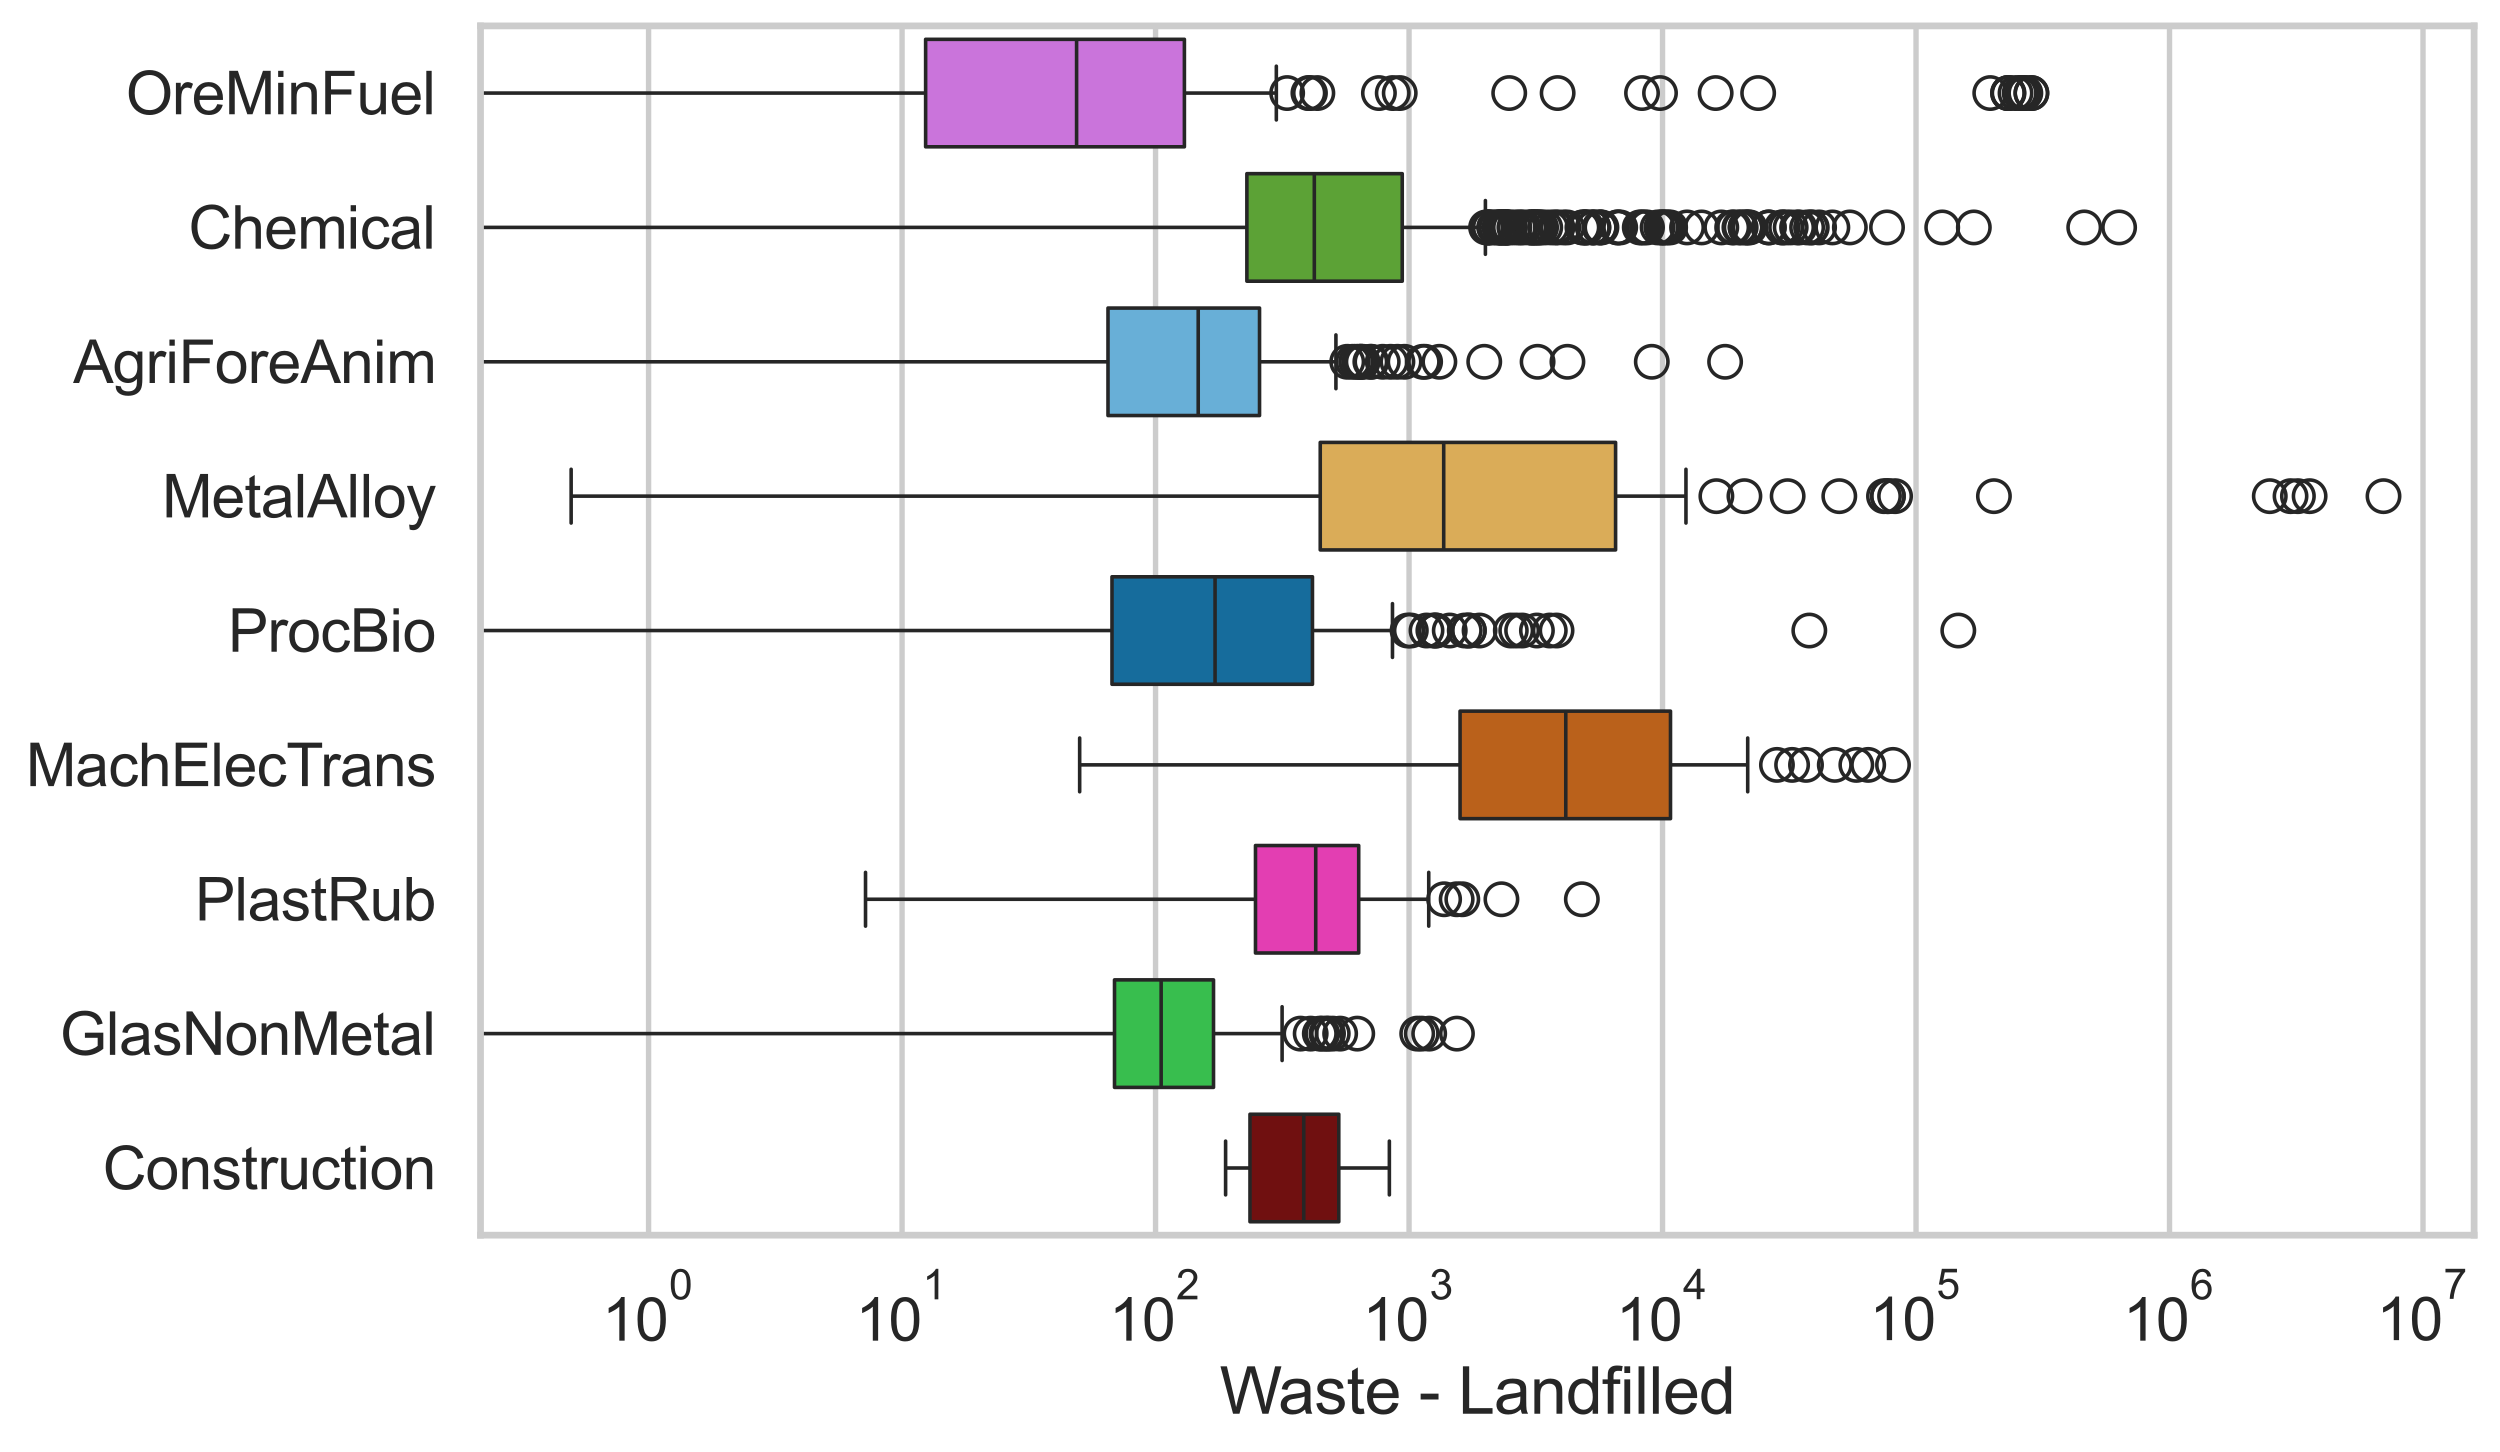<?xml version="1.0" encoding="utf-8" standalone="no"?>
<!DOCTYPE svg PUBLIC "-//W3C//DTD SVG 1.1//EN"
  "http://www.w3.org/Graphics/SVG/1.1/DTD/svg11.dtd">
<svg xmlns:xlink="http://www.w3.org/1999/xlink" width="695.577pt" height="404.121pt" viewBox="0 0 695.577 404.121" xmlns="http://www.w3.org/2000/svg" version="1.1">
 <defs>
  <style type="text/css">*{stroke-linejoin: round; stroke-linecap: butt}</style>
 </defs>
 <g id="figure_1">
  <g id="patch_1">
   <path d="M 0 404.121 
L 695.577 404.121 
L 695.577 0 
L 0 0 
z
" style="fill: #ffffff"/>
  </g>
  <g id="axes_1">
   <g id="patch_2">
    <path d="M 133.697 343.665 
L 688.377 343.665 
L 688.377 7.2 
L 133.697 7.2 
z
" style="fill: #ffffff"/>
   </g>
   <g id="matplotlib.axis_1">
    <g id="xtick_1">
     <g id="line2d_1">
      <path d="M 180.454 343.665 
L 180.454 7.2 
" clip-path="url(#pce1ebcb0e6)" style="fill: none; stroke: #cccccc; stroke-width: 1.5; stroke-linecap: round"/>
     </g>
     <g id="text_1">
      <!-- $\mathdefault{10^{0}}$ -->
      <g style="fill: #262626" transform="translate(167.501 373.18) scale(0.165 -0.165)">
       <defs>
        <path id="ArialMT-31" d="M 2384 0 
L 1822 0 
L 1822 3584 
Q 1619 3391 1289 3197 
Q 959 3003 697 2906 
L 697 3450 
Q 1169 3672 1522 3987 
Q 1875 4303 2022 4600 
L 2384 4600 
L 2384 0 
z
" transform="scale(0.016)"/>
        <path id="ArialMT-30" d="M 266 2259 
Q 266 3072 433 3567 
Q 600 4063 929 4331 
Q 1259 4600 1759 4600 
Q 2128 4600 2406 4451 
Q 2684 4303 2865 4023 
Q 3047 3744 3150 3342 
Q 3253 2941 3253 2259 
Q 3253 1453 3087 958 
Q 2922 463 2592 192 
Q 2263 -78 1759 -78 
Q 1097 -78 719 397 
Q 266 969 266 2259 
z
M 844 2259 
Q 844 1131 1108 757 
Q 1372 384 1759 384 
Q 2147 384 2411 759 
Q 2675 1134 2675 2259 
Q 2675 3391 2411 3762 
Q 2147 4134 1753 4134 
Q 1366 4134 1134 3806 
Q 844 3388 844 2259 
z
" transform="scale(0.016)"/>
       </defs>
       <use xlink:href="#ArialMT-31" transform="translate(0 0.994)"/>
       <use xlink:href="#ArialMT-30" transform="translate(55.615 0.994)"/>
       <use xlink:href="#ArialMT-30" transform="translate(112.973 70.688) scale(0.7)"/>
      </g>
     </g>
    </g>
    <g id="xtick_2">
     <g id="line2d_2">
      <path d="M 250.983 343.665 
L 250.983 7.2 
" clip-path="url(#pce1ebcb0e6)" style="fill: none; stroke: #cccccc; stroke-width: 1.5; stroke-linecap: round"/>
     </g>
     <g id="text_2">
      <!-- $\mathdefault{10^{1}}$ -->
      <g style="fill: #262626" transform="translate(238.03 373.18) scale(0.165 -0.165)">
       <use xlink:href="#ArialMT-31" transform="translate(0 0.994)"/>
       <use xlink:href="#ArialMT-30" transform="translate(55.615 0.994)"/>
       <use xlink:href="#ArialMT-31" transform="translate(112.973 70.688) scale(0.7)"/>
      </g>
     </g>
    </g>
    <g id="xtick_3">
     <g id="line2d_3">
      <path d="M 321.511 343.665 
L 321.511 7.2 
" clip-path="url(#pce1ebcb0e6)" style="fill: none; stroke: #cccccc; stroke-width: 1.5; stroke-linecap: round"/>
     </g>
     <g id="text_3">
      <!-- $\mathdefault{10^{2}}$ -->
      <g style="fill: #262626" transform="translate(308.559 373.18) scale(0.165 -0.165)">
       <defs>
        <path id="ArialMT-32" d="M 3222 541 
L 3222 0 
L 194 0 
Q 188 203 259 391 
Q 375 700 629 1000 
Q 884 1300 1366 1694 
Q 2113 2306 2375 2664 
Q 2638 3022 2638 3341 
Q 2638 3675 2398 3904 
Q 2159 4134 1775 4134 
Q 1369 4134 1125 3890 
Q 881 3647 878 3216 
L 300 3275 
Q 359 3922 746 4261 
Q 1134 4600 1788 4600 
Q 2447 4600 2831 4234 
Q 3216 3869 3216 3328 
Q 3216 3053 3103 2787 
Q 2991 2522 2730 2228 
Q 2469 1934 1863 1422 
Q 1356 997 1212 845 
Q 1069 694 975 541 
L 3222 541 
z
" transform="scale(0.016)"/>
       </defs>
       <use xlink:href="#ArialMT-31" transform="translate(0 0.994)"/>
       <use xlink:href="#ArialMT-30" transform="translate(55.615 0.994)"/>
       <use xlink:href="#ArialMT-32" transform="translate(112.973 70.688) scale(0.7)"/>
      </g>
     </g>
    </g>
    <g id="xtick_4">
     <g id="line2d_4">
      <path d="M 392.04 343.665 
L 392.04 7.2 
" clip-path="url(#pce1ebcb0e6)" style="fill: none; stroke: #cccccc; stroke-width: 1.5; stroke-linecap: round"/>
     </g>
     <g id="text_4">
      <!-- $\mathdefault{10^{3}}$ -->
      <g style="fill: #262626" transform="translate(379.088 373.18) scale(0.165 -0.165)">
       <defs>
        <path id="ArialMT-33" d="M 269 1209 
L 831 1284 
Q 928 806 1161 595 
Q 1394 384 1728 384 
Q 2125 384 2398 659 
Q 2672 934 2672 1341 
Q 2672 1728 2419 1979 
Q 2166 2231 1775 2231 
Q 1616 2231 1378 2169 
L 1441 2663 
Q 1497 2656 1531 2656 
Q 1891 2656 2178 2843 
Q 2466 3031 2466 3422 
Q 2466 3731 2256 3934 
Q 2047 4138 1716 4138 
Q 1388 4138 1169 3931 
Q 950 3725 888 3313 
L 325 3413 
Q 428 3978 793 4289 
Q 1159 4600 1703 4600 
Q 2078 4600 2393 4439 
Q 2709 4278 2876 4000 
Q 3044 3722 3044 3409 
Q 3044 3113 2884 2869 
Q 2725 2625 2413 2481 
Q 2819 2388 3044 2092 
Q 3269 1797 3269 1353 
Q 3269 753 2831 336 
Q 2394 -81 1725 -81 
Q 1122 -81 723 278 
Q 325 638 269 1209 
z
" transform="scale(0.016)"/>
       </defs>
       <use xlink:href="#ArialMT-31" transform="translate(0 0.994)"/>
       <use xlink:href="#ArialMT-30" transform="translate(55.615 0.994)"/>
       <use xlink:href="#ArialMT-33" transform="translate(112.973 70.688) scale(0.7)"/>
      </g>
     </g>
    </g>
    <g id="xtick_5">
     <g id="line2d_5">
      <path d="M 462.569 343.665 
L 462.569 7.2 
" clip-path="url(#pce1ebcb0e6)" style="fill: none; stroke: #cccccc; stroke-width: 1.5; stroke-linecap: round"/>
     </g>
     <g id="text_5">
      <!-- $\mathdefault{10^{4}}$ -->
      <g style="fill: #262626" transform="translate(449.616 373.015) scale(0.165 -0.165)">
       <defs>
        <path id="ArialMT-34" d="M 2069 0 
L 2069 1097 
L 81 1097 
L 81 1613 
L 2172 4581 
L 2631 4581 
L 2631 1613 
L 3250 1613 
L 3250 1097 
L 2631 1097 
L 2631 0 
L 2069 0 
z
M 2069 1613 
L 2069 3678 
L 634 1613 
L 2069 1613 
z
" transform="scale(0.016)"/>
       </defs>
       <use xlink:href="#ArialMT-31" transform="translate(0 0.202)"/>
       <use xlink:href="#ArialMT-30" transform="translate(55.615 0.202)"/>
       <use xlink:href="#ArialMT-34" transform="translate(112.973 69.895) scale(0.7)"/>
      </g>
     </g>
    </g>
    <g id="xtick_6">
     <g id="line2d_6">
      <path d="M 533.098 343.665 
L 533.098 7.2 
" clip-path="url(#pce1ebcb0e6)" style="fill: none; stroke: #cccccc; stroke-width: 1.5; stroke-linecap: round"/>
     </g>
     <g id="text_6">
      <!-- $\mathdefault{10^{5}}$ -->
      <g style="fill: #262626" transform="translate(520.145 373.015) scale(0.165 -0.165)">
       <defs>
        <path id="ArialMT-35" d="M 266 1200 
L 856 1250 
Q 922 819 1161 601 
Q 1400 384 1738 384 
Q 2144 384 2425 690 
Q 2706 997 2706 1503 
Q 2706 1984 2436 2262 
Q 2166 2541 1728 2541 
Q 1456 2541 1237 2417 
Q 1019 2294 894 2097 
L 366 2166 
L 809 4519 
L 3088 4519 
L 3088 3981 
L 1259 3981 
L 1013 2750 
Q 1425 3038 1878 3038 
Q 2478 3038 2890 2622 
Q 3303 2206 3303 1553 
Q 3303 931 2941 478 
Q 2500 -78 1738 -78 
Q 1113 -78 717 272 
Q 322 622 266 1200 
z
" transform="scale(0.016)"/>
       </defs>
       <use xlink:href="#ArialMT-31" transform="translate(0 0.88)"/>
       <use xlink:href="#ArialMT-30" transform="translate(55.615 0.88)"/>
       <use xlink:href="#ArialMT-35" transform="translate(112.973 70.573) scale(0.7)"/>
      </g>
     </g>
    </g>
    <g id="xtick_7">
     <g id="line2d_7">
      <path d="M 603.626 343.665 
L 603.626 7.2 
" clip-path="url(#pce1ebcb0e6)" style="fill: none; stroke: #cccccc; stroke-width: 1.5; stroke-linecap: round"/>
     </g>
     <g id="text_7">
      <!-- $\mathdefault{10^{6}}$ -->
      <g style="fill: #262626" transform="translate(590.674 373.18) scale(0.165 -0.165)">
       <defs>
        <path id="ArialMT-36" d="M 3184 3459 
L 2625 3416 
Q 2550 3747 2413 3897 
Q 2184 4138 1850 4138 
Q 1581 4138 1378 3988 
Q 1113 3794 959 3422 
Q 806 3050 800 2363 
Q 1003 2672 1297 2822 
Q 1591 2972 1913 2972 
Q 2475 2972 2870 2558 
Q 3266 2144 3266 1488 
Q 3266 1056 3080 686 
Q 2894 316 2569 119 
Q 2244 -78 1831 -78 
Q 1128 -78 684 439 
Q 241 956 241 2144 
Q 241 3472 731 4075 
Q 1159 4600 1884 4600 
Q 2425 4600 2770 4297 
Q 3116 3994 3184 3459 
z
M 888 1484 
Q 888 1194 1011 928 
Q 1134 663 1356 523 
Q 1578 384 1822 384 
Q 2178 384 2434 671 
Q 2691 959 2691 1453 
Q 2691 1928 2437 2201 
Q 2184 2475 1800 2475 
Q 1419 2475 1153 2201 
Q 888 1928 888 1484 
z
" transform="scale(0.016)"/>
       </defs>
       <use xlink:href="#ArialMT-31" transform="translate(0 0.994)"/>
       <use xlink:href="#ArialMT-30" transform="translate(55.615 0.994)"/>
       <use xlink:href="#ArialMT-36" transform="translate(112.973 70.688) scale(0.7)"/>
      </g>
     </g>
    </g>
    <g id="xtick_8">
     <g id="line2d_8">
      <path d="M 674.155 343.665 
L 674.155 7.2 
" clip-path="url(#pce1ebcb0e6)" style="fill: none; stroke: #cccccc; stroke-width: 1.5; stroke-linecap: round"/>
     </g>
     <g id="text_8">
      <!-- $\mathdefault{10^{7}}$ -->
      <g style="fill: #262626" transform="translate(661.203 373.015) scale(0.165 -0.165)">
       <defs>
        <path id="ArialMT-37" d="M 303 3981 
L 303 4522 
L 3269 4522 
L 3269 4084 
Q 2831 3619 2401 2847 
Q 1972 2075 1738 1259 
Q 1569 684 1522 0 
L 944 0 
Q 953 541 1156 1306 
Q 1359 2072 1739 2783 
Q 2119 3494 2547 3981 
L 303 3981 
z
" transform="scale(0.016)"/>
       </defs>
       <use xlink:href="#ArialMT-31" transform="translate(0 0.847)"/>
       <use xlink:href="#ArialMT-30" transform="translate(55.615 0.847)"/>
       <use xlink:href="#ArialMT-37" transform="translate(112.973 70.541) scale(0.7)"/>
      </g>
     </g>
    </g>
    <g id="xtick_9"/>
    <g id="xtick_10"/>
    <g id="xtick_11"/>
    <g id="xtick_12"/>
    <g id="xtick_13"/>
    <g id="xtick_14"/>
    <g id="xtick_15"/>
    <g id="xtick_16"/>
    <g id="xtick_17"/>
    <g id="xtick_18"/>
    <g id="xtick_19"/>
    <g id="xtick_20"/>
    <g id="xtick_21"/>
    <g id="xtick_22"/>
    <g id="xtick_23"/>
    <g id="xtick_24"/>
    <g id="xtick_25"/>
    <g id="xtick_26"/>
    <g id="xtick_27"/>
    <g id="xtick_28"/>
    <g id="xtick_29"/>
    <g id="xtick_30"/>
    <g id="xtick_31"/>
    <g id="xtick_32"/>
    <g id="xtick_33"/>
    <g id="xtick_34"/>
    <g id="xtick_35"/>
    <g id="xtick_36"/>
    <g id="xtick_37"/>
    <g id="xtick_38"/>
    <g id="xtick_39"/>
    <g id="xtick_40"/>
    <g id="xtick_41"/>
    <g id="xtick_42"/>
    <g id="xtick_43"/>
    <g id="xtick_44"/>
    <g id="xtick_45"/>
    <g id="xtick_46"/>
    <g id="xtick_47"/>
    <g id="xtick_48"/>
    <g id="xtick_49"/>
    <g id="xtick_50"/>
    <g id="xtick_51"/>
    <g id="xtick_52"/>
    <g id="xtick_53"/>
    <g id="xtick_54"/>
    <g id="xtick_55"/>
    <g id="xtick_56"/>
    <g id="xtick_57"/>
    <g id="xtick_58"/>
    <g id="xtick_59"/>
    <g id="xtick_60"/>
    <g id="xtick_61"/>
    <g id="xtick_62"/>
    <g id="xtick_63"/>
    <g id="xtick_64"/>
    <g id="xtick_65"/>
    <g id="xtick_66"/>
    <g id="xtick_67"/>
    <g id="xtick_68"/>
    <g id="xtick_69"/>
    <g id="xtick_70"/>
    <g id="xtick_71"/>
    <g id="text_9">
     <!-- Waste - Landfilled -->
     <g style="fill: #262626" transform="translate(339.344 393.344) scale(0.18 -0.18)">
      <defs>
       <path id="ArialMT-57" d="M 1294 0 
L 78 4581 
L 700 4581 
L 1397 1578 
Q 1509 1106 1591 641 
Q 1766 1375 1797 1488 
L 2669 4581 
L 3400 4581 
L 4056 2263 
Q 4303 1400 4413 641 
Q 4500 1075 4641 1638 
L 5359 4581 
L 5969 4581 
L 4713 0 
L 4128 0 
L 3163 3491 
Q 3041 3928 3019 4028 
Q 2947 3713 2884 3491 
L 1913 0 
L 1294 0 
z
" transform="scale(0.016)"/>
       <path id="ArialMT-61" d="M 2588 409 
Q 2275 144 1986 34 
Q 1697 -75 1366 -75 
Q 819 -75 525 192 
Q 231 459 231 875 
Q 231 1119 342 1320 
Q 453 1522 633 1644 
Q 813 1766 1038 1828 
Q 1203 1872 1538 1913 
Q 2219 1994 2541 2106 
Q 2544 2222 2544 2253 
Q 2544 2597 2384 2738 
Q 2169 2928 1744 2928 
Q 1347 2928 1158 2789 
Q 969 2650 878 2297 
L 328 2372 
Q 403 2725 575 2942 
Q 747 3159 1072 3276 
Q 1397 3394 1825 3394 
Q 2250 3394 2515 3294 
Q 2781 3194 2906 3042 
Q 3031 2891 3081 2659 
Q 3109 2516 3109 2141 
L 3109 1391 
Q 3109 606 3145 398 
Q 3181 191 3288 0 
L 2700 0 
Q 2613 175 2588 409 
z
M 2541 1666 
Q 2234 1541 1622 1453 
Q 1275 1403 1131 1340 
Q 988 1278 909 1158 
Q 831 1038 831 891 
Q 831 666 1001 516 
Q 1172 366 1500 366 
Q 1825 366 2078 508 
Q 2331 650 2450 897 
Q 2541 1088 2541 1459 
L 2541 1666 
z
" transform="scale(0.016)"/>
       <path id="ArialMT-73" d="M 197 991 
L 753 1078 
Q 800 744 1014 566 
Q 1228 388 1613 388 
Q 2000 388 2187 545 
Q 2375 703 2375 916 
Q 2375 1106 2209 1216 
Q 2094 1291 1634 1406 
Q 1016 1563 777 1677 
Q 538 1791 414 1992 
Q 291 2194 291 2438 
Q 291 2659 392 2848 
Q 494 3038 669 3163 
Q 800 3259 1026 3326 
Q 1253 3394 1513 3394 
Q 1903 3394 2198 3281 
Q 2494 3169 2634 2976 
Q 2775 2784 2828 2463 
L 2278 2388 
Q 2241 2644 2061 2787 
Q 1881 2931 1553 2931 
Q 1166 2931 1000 2803 
Q 834 2675 834 2503 
Q 834 2394 903 2306 
Q 972 2216 1119 2156 
Q 1203 2125 1616 2013 
Q 2213 1853 2448 1751 
Q 2684 1650 2818 1456 
Q 2953 1263 2953 975 
Q 2953 694 2789 445 
Q 2625 197 2315 61 
Q 2006 -75 1616 -75 
Q 969 -75 630 194 
Q 291 463 197 991 
z
" transform="scale(0.016)"/>
       <path id="ArialMT-74" d="M 1650 503 
L 1731 6 
Q 1494 -44 1306 -44 
Q 1000 -44 831 53 
Q 663 150 594 308 
Q 525 466 525 972 
L 525 2881 
L 113 2881 
L 113 3319 
L 525 3319 
L 525 4141 
L 1084 4478 
L 1084 3319 
L 1650 3319 
L 1650 2881 
L 1084 2881 
L 1084 941 
Q 1084 700 1114 631 
Q 1144 563 1211 522 
Q 1278 481 1403 481 
Q 1497 481 1650 503 
z
" transform="scale(0.016)"/>
       <path id="ArialMT-65" d="M 2694 1069 
L 3275 997 
Q 3138 488 2766 206 
Q 2394 -75 1816 -75 
Q 1088 -75 661 373 
Q 234 822 234 1631 
Q 234 2469 665 2931 
Q 1097 3394 1784 3394 
Q 2450 3394 2872 2941 
Q 3294 2488 3294 1666 
Q 3294 1616 3291 1516 
L 816 1516 
Q 847 969 1125 678 
Q 1403 388 1819 388 
Q 2128 388 2347 550 
Q 2566 713 2694 1069 
z
M 847 1978 
L 2700 1978 
Q 2663 2397 2488 2606 
Q 2219 2931 1791 2931 
Q 1403 2931 1139 2672 
Q 875 2413 847 1978 
z
" transform="scale(0.016)"/>
       <path id="ArialMT-20" transform="scale(0.016)"/>
       <path id="ArialMT-2d" d="M 203 1375 
L 203 1941 
L 1931 1941 
L 1931 1375 
L 203 1375 
z
" transform="scale(0.016)"/>
       <path id="ArialMT-4c" d="M 469 0 
L 469 4581 
L 1075 4581 
L 1075 541 
L 3331 541 
L 3331 0 
L 469 0 
z
" transform="scale(0.016)"/>
       <path id="ArialMT-6e" d="M 422 0 
L 422 3319 
L 928 3319 
L 928 2847 
Q 1294 3394 1984 3394 
Q 2284 3394 2536 3286 
Q 2788 3178 2913 3003 
Q 3038 2828 3088 2588 
Q 3119 2431 3119 2041 
L 3119 0 
L 2556 0 
L 2556 2019 
Q 2556 2363 2490 2533 
Q 2425 2703 2258 2804 
Q 2091 2906 1866 2906 
Q 1506 2906 1245 2678 
Q 984 2450 984 1813 
L 984 0 
L 422 0 
z
" transform="scale(0.016)"/>
       <path id="ArialMT-64" d="M 2575 0 
L 2575 419 
Q 2259 -75 1647 -75 
Q 1250 -75 917 144 
Q 584 363 401 755 
Q 219 1147 219 1656 
Q 219 2153 384 2558 
Q 550 2963 881 3178 
Q 1213 3394 1622 3394 
Q 1922 3394 2156 3267 
Q 2391 3141 2538 2938 
L 2538 4581 
L 3097 4581 
L 3097 0 
L 2575 0 
z
M 797 1656 
Q 797 1019 1065 703 
Q 1334 388 1700 388 
Q 2069 388 2326 689 
Q 2584 991 2584 1609 
Q 2584 2291 2321 2609 
Q 2059 2928 1675 2928 
Q 1300 2928 1048 2622 
Q 797 2316 797 1656 
z
" transform="scale(0.016)"/>
       <path id="ArialMT-66" d="M 556 0 
L 556 2881 
L 59 2881 
L 59 3319 
L 556 3319 
L 556 3672 
Q 556 4006 616 4169 
Q 697 4388 901 4523 
Q 1106 4659 1475 4659 
Q 1713 4659 2000 4603 
L 1916 4113 
Q 1741 4144 1584 4144 
Q 1328 4144 1222 4034 
Q 1116 3925 1116 3625 
L 1116 3319 
L 1763 3319 
L 1763 2881 
L 1116 2881 
L 1116 0 
L 556 0 
z
" transform="scale(0.016)"/>
       <path id="ArialMT-69" d="M 425 3934 
L 425 4581 
L 988 4581 
L 988 3934 
L 425 3934 
z
M 425 0 
L 425 3319 
L 988 3319 
L 988 0 
L 425 0 
z
" transform="scale(0.016)"/>
       <path id="ArialMT-6c" d="M 409 0 
L 409 4581 
L 972 4581 
L 972 0 
L 409 0 
z
" transform="scale(0.016)"/>
      </defs>
      <use xlink:href="#ArialMT-57"/>
      <use xlink:href="#ArialMT-61" transform="translate(90.635 0)"/>
      <use xlink:href="#ArialMT-73" transform="translate(146.25 0)"/>
      <use xlink:href="#ArialMT-74" transform="translate(196.25 0)"/>
      <use xlink:href="#ArialMT-65" transform="translate(224.033 0)"/>
      <use xlink:href="#ArialMT-20" transform="translate(279.648 0)"/>
      <use xlink:href="#ArialMT-2d" transform="translate(307.432 0)"/>
      <use xlink:href="#ArialMT-20" transform="translate(340.732 0)"/>
      <use xlink:href="#ArialMT-4c" transform="translate(368.516 0)"/>
      <use xlink:href="#ArialMT-61" transform="translate(424.131 0)"/>
      <use xlink:href="#ArialMT-6e" transform="translate(479.746 0)"/>
      <use xlink:href="#ArialMT-64" transform="translate(535.361 0)"/>
      <use xlink:href="#ArialMT-66" transform="translate(590.977 0)"/>
      <use xlink:href="#ArialMT-69" transform="translate(618.76 0)"/>
      <use xlink:href="#ArialMT-6c" transform="translate(640.977 0)"/>
      <use xlink:href="#ArialMT-6c" transform="translate(663.193 0)"/>
      <use xlink:href="#ArialMT-65" transform="translate(685.41 0)"/>
      <use xlink:href="#ArialMT-64" transform="translate(741.025 0)"/>
     </g>
    </g>
   </g>
   <g id="matplotlib.axis_2">
    <g id="ytick_1">
     <g id="text_10">
      <!-- OreMinFuel -->
      <g style="fill: #262626" transform="translate(35.013 31.798) scale(0.165 -0.165)">
       <defs>
        <path id="ArialMT-4f" d="M 309 2231 
Q 309 3372 921 4017 
Q 1534 4663 2503 4663 
Q 3138 4663 3647 4359 
Q 4156 4056 4423 3514 
Q 4691 2972 4691 2284 
Q 4691 1588 4409 1038 
Q 4128 488 3612 205 
Q 3097 -78 2500 -78 
Q 1853 -78 1343 234 
Q 834 547 571 1087 
Q 309 1628 309 2231 
z
M 934 2222 
Q 934 1394 1379 917 
Q 1825 441 2497 441 
Q 3181 441 3623 922 
Q 4066 1403 4066 2288 
Q 4066 2847 3877 3264 
Q 3688 3681 3323 3911 
Q 2959 4141 2506 4141 
Q 1863 4141 1398 3698 
Q 934 3256 934 2222 
z
" transform="scale(0.016)"/>
        <path id="ArialMT-72" d="M 416 0 
L 416 3319 
L 922 3319 
L 922 2816 
Q 1116 3169 1280 3281 
Q 1444 3394 1641 3394 
Q 1925 3394 2219 3213 
L 2025 2691 
Q 1819 2813 1613 2813 
Q 1428 2813 1281 2702 
Q 1134 2591 1072 2394 
Q 978 2094 978 1738 
L 978 0 
L 416 0 
z
" transform="scale(0.016)"/>
        <path id="ArialMT-4d" d="M 475 0 
L 475 4581 
L 1388 4581 
L 2472 1338 
Q 2622 884 2691 659 
Q 2769 909 2934 1394 
L 4031 4581 
L 4847 4581 
L 4847 0 
L 4263 0 
L 4263 3834 
L 2931 0 
L 2384 0 
L 1059 3900 
L 1059 0 
L 475 0 
z
" transform="scale(0.016)"/>
        <path id="ArialMT-46" d="M 525 0 
L 525 4581 
L 3616 4581 
L 3616 4041 
L 1131 4041 
L 1131 2622 
L 3281 2622 
L 3281 2081 
L 1131 2081 
L 1131 0 
L 525 0 
z
" transform="scale(0.016)"/>
        <path id="ArialMT-75" d="M 2597 0 
L 2597 488 
Q 2209 -75 1544 -75 
Q 1250 -75 995 37 
Q 741 150 617 320 
Q 494 491 444 738 
Q 409 903 409 1263 
L 409 3319 
L 972 3319 
L 972 1478 
Q 972 1038 1006 884 
Q 1059 663 1231 536 
Q 1403 409 1656 409 
Q 1909 409 2131 539 
Q 2353 669 2445 892 
Q 2538 1116 2538 1541 
L 2538 3319 
L 3100 3319 
L 3100 0 
L 2597 0 
z
" transform="scale(0.016)"/>
       </defs>
       <use xlink:href="#ArialMT-4f"/>
       <use xlink:href="#ArialMT-72" transform="translate(77.783 0)"/>
       <use xlink:href="#ArialMT-65" transform="translate(111.084 0)"/>
       <use xlink:href="#ArialMT-4d" transform="translate(166.699 0)"/>
       <use xlink:href="#ArialMT-69" transform="translate(250 0)"/>
       <use xlink:href="#ArialMT-6e" transform="translate(272.217 0)"/>
       <use xlink:href="#ArialMT-46" transform="translate(327.832 0)"/>
       <use xlink:href="#ArialMT-75" transform="translate(388.916 0)"/>
       <use xlink:href="#ArialMT-65" transform="translate(444.531 0)"/>
       <use xlink:href="#ArialMT-6c" transform="translate(500.146 0)"/>
      </g>
     </g>
    </g>
    <g id="ytick_2">
     <g id="text_11">
      <!-- Chemical -->
      <g style="fill: #262626" transform="translate(52.428 69.183) scale(0.165 -0.165)">
       <defs>
        <path id="ArialMT-43" d="M 3763 1606 
L 4369 1453 
Q 4178 706 3683 314 
Q 3188 -78 2472 -78 
Q 1731 -78 1267 223 
Q 803 525 561 1097 
Q 319 1669 319 2325 
Q 319 3041 592 3573 
Q 866 4106 1370 4382 
Q 1875 4659 2481 4659 
Q 3169 4659 3637 4309 
Q 4106 3959 4291 3325 
L 3694 3184 
Q 3534 3684 3231 3912 
Q 2928 4141 2469 4141 
Q 1941 4141 1586 3887 
Q 1231 3634 1087 3207 
Q 944 2781 944 2328 
Q 944 1744 1114 1308 
Q 1284 872 1643 656 
Q 2003 441 2422 441 
Q 2931 441 3284 734 
Q 3638 1028 3763 1606 
z
" transform="scale(0.016)"/>
        <path id="ArialMT-68" d="M 422 0 
L 422 4581 
L 984 4581 
L 984 2938 
Q 1378 3394 1978 3394 
Q 2347 3394 2619 3248 
Q 2891 3103 3008 2847 
Q 3125 2591 3125 2103 
L 3125 0 
L 2563 0 
L 2563 2103 
Q 2563 2525 2380 2717 
Q 2197 2909 1863 2909 
Q 1613 2909 1392 2779 
Q 1172 2650 1078 2428 
Q 984 2206 984 1816 
L 984 0 
L 422 0 
z
" transform="scale(0.016)"/>
        <path id="ArialMT-6d" d="M 422 0 
L 422 3319 
L 925 3319 
L 925 2853 
Q 1081 3097 1340 3245 
Q 1600 3394 1931 3394 
Q 2300 3394 2536 3241 
Q 2772 3088 2869 2813 
Q 3263 3394 3894 3394 
Q 4388 3394 4653 3120 
Q 4919 2847 4919 2278 
L 4919 0 
L 4359 0 
L 4359 2091 
Q 4359 2428 4304 2576 
Q 4250 2725 4106 2815 
Q 3963 2906 3769 2906 
Q 3419 2906 3187 2673 
Q 2956 2441 2956 1928 
L 2956 0 
L 2394 0 
L 2394 2156 
Q 2394 2531 2256 2718 
Q 2119 2906 1806 2906 
Q 1569 2906 1367 2781 
Q 1166 2656 1075 2415 
Q 984 2175 984 1722 
L 984 0 
L 422 0 
z
" transform="scale(0.016)"/>
        <path id="ArialMT-63" d="M 2588 1216 
L 3141 1144 
Q 3050 572 2676 248 
Q 2303 -75 1759 -75 
Q 1078 -75 664 370 
Q 250 816 250 1647 
Q 250 2184 428 2587 
Q 606 2991 970 3192 
Q 1334 3394 1763 3394 
Q 2303 3394 2647 3120 
Q 2991 2847 3088 2344 
L 2541 2259 
Q 2463 2594 2264 2762 
Q 2066 2931 1784 2931 
Q 1359 2931 1093 2626 
Q 828 2322 828 1663 
Q 828 994 1084 691 
Q 1341 388 1753 388 
Q 2084 388 2306 591 
Q 2528 794 2588 1216 
z
" transform="scale(0.016)"/>
       </defs>
       <use xlink:href="#ArialMT-43"/>
       <use xlink:href="#ArialMT-68" transform="translate(72.217 0)"/>
       <use xlink:href="#ArialMT-65" transform="translate(127.832 0)"/>
       <use xlink:href="#ArialMT-6d" transform="translate(183.447 0)"/>
       <use xlink:href="#ArialMT-69" transform="translate(266.748 0)"/>
       <use xlink:href="#ArialMT-63" transform="translate(288.965 0)"/>
       <use xlink:href="#ArialMT-61" transform="translate(338.965 0)"/>
       <use xlink:href="#ArialMT-6c" transform="translate(394.58 0)"/>
      </g>
     </g>
    </g>
    <g id="ytick_3">
     <g id="text_12">
      <!-- AgriForeAnim -->
      <g style="fill: #262626" transform="translate(20.341 106.568) scale(0.165 -0.165)">
       <defs>
        <path id="ArialMT-41" d="M -9 0 
L 1750 4581 
L 2403 4581 
L 4278 0 
L 3588 0 
L 3053 1388 
L 1138 1388 
L 634 0 
L -9 0 
z
M 1313 1881 
L 2866 1881 
L 2388 3150 
Q 2169 3728 2063 4100 
Q 1975 3659 1816 3225 
L 1313 1881 
z
" transform="scale(0.016)"/>
        <path id="ArialMT-67" d="M 319 -275 
L 866 -356 
Q 900 -609 1056 -725 
Q 1266 -881 1628 -881 
Q 2019 -881 2231 -725 
Q 2444 -569 2519 -288 
Q 2563 -116 2559 434 
Q 2191 0 1641 0 
Q 956 0 581 494 
Q 206 988 206 1678 
Q 206 2153 378 2554 
Q 550 2956 876 3175 
Q 1203 3394 1644 3394 
Q 2231 3394 2613 2919 
L 2613 3319 
L 3131 3319 
L 3131 450 
Q 3131 -325 2973 -648 
Q 2816 -972 2473 -1159 
Q 2131 -1347 1631 -1347 
Q 1038 -1347 672 -1080 
Q 306 -813 319 -275 
z
M 784 1719 
Q 784 1066 1043 766 
Q 1303 466 1694 466 
Q 2081 466 2343 764 
Q 2606 1063 2606 1700 
Q 2606 2309 2336 2618 
Q 2066 2928 1684 2928 
Q 1309 2928 1046 2623 
Q 784 2319 784 1719 
z
" transform="scale(0.016)"/>
        <path id="ArialMT-6f" d="M 213 1659 
Q 213 2581 725 3025 
Q 1153 3394 1769 3394 
Q 2453 3394 2887 2945 
Q 3322 2497 3322 1706 
Q 3322 1066 3130 698 
Q 2938 331 2570 128 
Q 2203 -75 1769 -75 
Q 1072 -75 642 372 
Q 213 819 213 1659 
z
M 791 1659 
Q 791 1022 1069 705 
Q 1347 388 1769 388 
Q 2188 388 2466 706 
Q 2744 1025 2744 1678 
Q 2744 2294 2464 2611 
Q 2184 2928 1769 2928 
Q 1347 2928 1069 2612 
Q 791 2297 791 1659 
z
" transform="scale(0.016)"/>
       </defs>
       <use xlink:href="#ArialMT-41"/>
       <use xlink:href="#ArialMT-67" transform="translate(66.699 0)"/>
       <use xlink:href="#ArialMT-72" transform="translate(122.314 0)"/>
       <use xlink:href="#ArialMT-69" transform="translate(155.615 0)"/>
       <use xlink:href="#ArialMT-46" transform="translate(177.832 0)"/>
       <use xlink:href="#ArialMT-6f" transform="translate(238.916 0)"/>
       <use xlink:href="#ArialMT-72" transform="translate(294.531 0)"/>
       <use xlink:href="#ArialMT-65" transform="translate(327.832 0)"/>
       <use xlink:href="#ArialMT-41" transform="translate(383.447 0)"/>
       <use xlink:href="#ArialMT-6e" transform="translate(450.146 0)"/>
       <use xlink:href="#ArialMT-69" transform="translate(505.762 0)"/>
       <use xlink:href="#ArialMT-6d" transform="translate(527.979 0)"/>
      </g>
     </g>
    </g>
    <g id="ytick_4">
     <g id="text_13">
      <!-- MetalAlloy -->
      <g style="fill: #262626" transform="translate(45.088 143.953) scale(0.165 -0.165)">
       <defs>
        <path id="ArialMT-79" d="M 397 -1278 
L 334 -750 
Q 519 -800 656 -800 
Q 844 -800 956 -737 
Q 1069 -675 1141 -563 
Q 1194 -478 1313 -144 
Q 1328 -97 1363 -6 
L 103 3319 
L 709 3319 
L 1400 1397 
Q 1534 1031 1641 628 
Q 1738 1016 1872 1384 
L 2581 3319 
L 3144 3319 
L 1881 -56 
Q 1678 -603 1566 -809 
Q 1416 -1088 1222 -1217 
Q 1028 -1347 759 -1347 
Q 597 -1347 397 -1278 
z
" transform="scale(0.016)"/>
       </defs>
       <use xlink:href="#ArialMT-4d"/>
       <use xlink:href="#ArialMT-65" transform="translate(83.301 0)"/>
       <use xlink:href="#ArialMT-74" transform="translate(138.916 0)"/>
       <use xlink:href="#ArialMT-61" transform="translate(166.699 0)"/>
       <use xlink:href="#ArialMT-6c" transform="translate(222.314 0)"/>
       <use xlink:href="#ArialMT-41" transform="translate(244.531 0)"/>
       <use xlink:href="#ArialMT-6c" transform="translate(311.23 0)"/>
       <use xlink:href="#ArialMT-6c" transform="translate(333.447 0)"/>
       <use xlink:href="#ArialMT-6f" transform="translate(355.664 0)"/>
       <use xlink:href="#ArialMT-79" transform="translate(411.279 0)"/>
      </g>
     </g>
    </g>
    <g id="ytick_5">
     <g id="text_14">
      <!-- ProcBio -->
      <g style="fill: #262626" transform="translate(63.424 181.337) scale(0.165 -0.165)">
       <defs>
        <path id="ArialMT-50" d="M 494 0 
L 494 4581 
L 2222 4581 
Q 2678 4581 2919 4538 
Q 3256 4481 3484 4323 
Q 3713 4166 3852 3881 
Q 3991 3597 3991 3256 
Q 3991 2672 3619 2267 
Q 3247 1863 2275 1863 
L 1100 1863 
L 1100 0 
L 494 0 
z
M 1100 2403 
L 2284 2403 
Q 2872 2403 3119 2622 
Q 3366 2841 3366 3238 
Q 3366 3525 3220 3729 
Q 3075 3934 2838 4000 
Q 2684 4041 2272 4041 
L 1100 4041 
L 1100 2403 
z
" transform="scale(0.016)"/>
        <path id="ArialMT-42" d="M 469 0 
L 469 4581 
L 2188 4581 
Q 2713 4581 3030 4442 
Q 3347 4303 3526 4014 
Q 3706 3725 3706 3409 
Q 3706 3116 3547 2856 
Q 3388 2597 3066 2438 
Q 3481 2316 3704 2022 
Q 3928 1728 3928 1328 
Q 3928 1006 3792 729 
Q 3656 453 3456 303 
Q 3256 153 2954 76 
Q 2653 0 2216 0 
L 469 0 
z
M 1075 2656 
L 2066 2656 
Q 2469 2656 2644 2709 
Q 2875 2778 2992 2937 
Q 3109 3097 3109 3338 
Q 3109 3566 3000 3739 
Q 2891 3913 2687 3977 
Q 2484 4041 1991 4041 
L 1075 4041 
L 1075 2656 
z
M 1075 541 
L 2216 541 
Q 2509 541 2628 563 
Q 2838 600 2978 687 
Q 3119 775 3209 942 
Q 3300 1109 3300 1328 
Q 3300 1584 3169 1773 
Q 3038 1963 2805 2039 
Q 2572 2116 2134 2116 
L 1075 2116 
L 1075 541 
z
" transform="scale(0.016)"/>
       </defs>
       <use xlink:href="#ArialMT-50"/>
       <use xlink:href="#ArialMT-72" transform="translate(66.699 0)"/>
       <use xlink:href="#ArialMT-6f" transform="translate(100 0)"/>
       <use xlink:href="#ArialMT-63" transform="translate(155.615 0)"/>
       <use xlink:href="#ArialMT-42" transform="translate(205.615 0)"/>
       <use xlink:href="#ArialMT-69" transform="translate(272.314 0)"/>
       <use xlink:href="#ArialMT-6f" transform="translate(294.531 0)"/>
      </g>
     </g>
    </g>
    <g id="ytick_6">
     <g id="text_15">
      <!-- MachElecTrans -->
      <g style="fill: #262626" transform="translate(7.2 218.722) scale(0.165 -0.165)">
       <defs>
        <path id="ArialMT-45" d="M 506 0 
L 506 4581 
L 3819 4581 
L 3819 4041 
L 1113 4041 
L 1113 2638 
L 3647 2638 
L 3647 2100 
L 1113 2100 
L 1113 541 
L 3925 541 
L 3925 0 
L 506 0 
z
" transform="scale(0.016)"/>
        <path id="ArialMT-54" d="M 1659 0 
L 1659 4041 
L 150 4041 
L 150 4581 
L 3781 4581 
L 3781 4041 
L 2266 4041 
L 2266 0 
L 1659 0 
z
" transform="scale(0.016)"/>
       </defs>
       <use xlink:href="#ArialMT-4d"/>
       <use xlink:href="#ArialMT-61" transform="translate(83.301 0)"/>
       <use xlink:href="#ArialMT-63" transform="translate(138.916 0)"/>
       <use xlink:href="#ArialMT-68" transform="translate(188.916 0)"/>
       <use xlink:href="#ArialMT-45" transform="translate(244.531 0)"/>
       <use xlink:href="#ArialMT-6c" transform="translate(311.23 0)"/>
       <use xlink:href="#ArialMT-65" transform="translate(333.447 0)"/>
       <use xlink:href="#ArialMT-63" transform="translate(389.062 0)"/>
       <use xlink:href="#ArialMT-54" transform="translate(439.062 0)"/>
       <use xlink:href="#ArialMT-72" transform="translate(496.396 0)"/>
       <use xlink:href="#ArialMT-61" transform="translate(529.697 0)"/>
       <use xlink:href="#ArialMT-6e" transform="translate(585.312 0)"/>
       <use xlink:href="#ArialMT-73" transform="translate(640.928 0)"/>
      </g>
     </g>
    </g>
    <g id="ytick_7">
     <g id="text_16">
      <!-- PlastRub -->
      <g style="fill: #262626" transform="translate(54.248 256.107) scale(0.165 -0.165)">
       <defs>
        <path id="ArialMT-52" d="M 503 0 
L 503 4581 
L 2534 4581 
Q 3147 4581 3465 4457 
Q 3784 4334 3975 4021 
Q 4166 3709 4166 3331 
Q 4166 2844 3850 2509 
Q 3534 2175 2875 2084 
Q 3116 1969 3241 1856 
Q 3506 1613 3744 1247 
L 4541 0 
L 3778 0 
L 3172 953 
Q 2906 1366 2734 1584 
Q 2563 1803 2427 1890 
Q 2291 1978 2150 2013 
Q 2047 2034 1813 2034 
L 1109 2034 
L 1109 0 
L 503 0 
z
M 1109 2559 
L 2413 2559 
Q 2828 2559 3062 2645 
Q 3297 2731 3419 2920 
Q 3541 3109 3541 3331 
Q 3541 3656 3305 3865 
Q 3069 4075 2559 4075 
L 1109 4075 
L 1109 2559 
z
" transform="scale(0.016)"/>
        <path id="ArialMT-62" d="M 941 0 
L 419 0 
L 419 4581 
L 981 4581 
L 981 2947 
Q 1338 3394 1891 3394 
Q 2197 3394 2470 3270 
Q 2744 3147 2920 2923 
Q 3097 2700 3197 2384 
Q 3297 2069 3297 1709 
Q 3297 856 2875 390 
Q 2453 -75 1863 -75 
Q 1275 -75 941 416 
L 941 0 
z
M 934 1684 
Q 934 1088 1097 822 
Q 1363 388 1816 388 
Q 2184 388 2453 708 
Q 2722 1028 2722 1663 
Q 2722 2313 2464 2622 
Q 2206 2931 1841 2931 
Q 1472 2931 1203 2611 
Q 934 2291 934 1684 
z
" transform="scale(0.016)"/>
       </defs>
       <use xlink:href="#ArialMT-50"/>
       <use xlink:href="#ArialMT-6c" transform="translate(66.699 0)"/>
       <use xlink:href="#ArialMT-61" transform="translate(88.916 0)"/>
       <use xlink:href="#ArialMT-73" transform="translate(144.531 0)"/>
       <use xlink:href="#ArialMT-74" transform="translate(194.531 0)"/>
       <use xlink:href="#ArialMT-52" transform="translate(222.314 0)"/>
       <use xlink:href="#ArialMT-75" transform="translate(294.531 0)"/>
       <use xlink:href="#ArialMT-62" transform="translate(350.146 0)"/>
      </g>
     </g>
    </g>
    <g id="ytick_8">
     <g id="text_17">
      <!-- GlasNonMetal -->
      <g style="fill: #262626" transform="translate(16.659 293.492) scale(0.165 -0.165)">
       <defs>
        <path id="ArialMT-47" d="M 2638 1797 
L 2638 2334 
L 4578 2338 
L 4578 638 
Q 4131 281 3656 101 
Q 3181 -78 2681 -78 
Q 2006 -78 1454 211 
Q 903 500 622 1047 
Q 341 1594 341 2269 
Q 341 2938 620 3517 
Q 900 4097 1425 4378 
Q 1950 4659 2634 4659 
Q 3131 4659 3532 4498 
Q 3934 4338 4162 4050 
Q 4391 3763 4509 3300 
L 3963 3150 
Q 3859 3500 3706 3700 
Q 3553 3900 3268 4020 
Q 2984 4141 2638 4141 
Q 2222 4141 1919 4014 
Q 1616 3888 1430 3681 
Q 1244 3475 1141 3228 
Q 966 2803 966 2306 
Q 966 1694 1177 1281 
Q 1388 869 1791 669 
Q 2194 469 2647 469 
Q 3041 469 3416 620 
Q 3791 772 3984 944 
L 3984 1797 
L 2638 1797 
z
" transform="scale(0.016)"/>
        <path id="ArialMT-4e" d="M 488 0 
L 488 4581 
L 1109 4581 
L 3516 984 
L 3516 4581 
L 4097 4581 
L 4097 0 
L 3475 0 
L 1069 3600 
L 1069 0 
L 488 0 
z
" transform="scale(0.016)"/>
       </defs>
       <use xlink:href="#ArialMT-47"/>
       <use xlink:href="#ArialMT-6c" transform="translate(77.783 0)"/>
       <use xlink:href="#ArialMT-61" transform="translate(100 0)"/>
       <use xlink:href="#ArialMT-73" transform="translate(155.615 0)"/>
       <use xlink:href="#ArialMT-4e" transform="translate(205.615 0)"/>
       <use xlink:href="#ArialMT-6f" transform="translate(277.832 0)"/>
       <use xlink:href="#ArialMT-6e" transform="translate(333.447 0)"/>
       <use xlink:href="#ArialMT-4d" transform="translate(389.062 0)"/>
       <use xlink:href="#ArialMT-65" transform="translate(472.363 0)"/>
       <use xlink:href="#ArialMT-74" transform="translate(527.979 0)"/>
       <use xlink:href="#ArialMT-61" transform="translate(555.762 0)"/>
       <use xlink:href="#ArialMT-6c" transform="translate(611.377 0)"/>
      </g>
     </g>
    </g>
    <g id="ytick_9">
     <g id="text_18">
      <!-- Construction -->
      <g style="fill: #262626" transform="translate(28.575 330.877) scale(0.165 -0.165)">
       <use xlink:href="#ArialMT-43"/>
       <use xlink:href="#ArialMT-6f" transform="translate(72.217 0)"/>
       <use xlink:href="#ArialMT-6e" transform="translate(127.832 0)"/>
       <use xlink:href="#ArialMT-73" transform="translate(183.447 0)"/>
       <use xlink:href="#ArialMT-74" transform="translate(233.447 0)"/>
       <use xlink:href="#ArialMT-72" transform="translate(261.23 0)"/>
       <use xlink:href="#ArialMT-75" transform="translate(294.531 0)"/>
       <use xlink:href="#ArialMT-63" transform="translate(350.146 0)"/>
       <use xlink:href="#ArialMT-74" transform="translate(400.146 0)"/>
       <use xlink:href="#ArialMT-69" transform="translate(427.93 0)"/>
       <use xlink:href="#ArialMT-6f" transform="translate(450.146 0)"/>
       <use xlink:href="#ArialMT-6e" transform="translate(505.762 0)"/>
      </g>
     </g>
    </g>
   </g>
   <g id="patch_3">
    <path d="M 257.537 10.938 
L 257.537 40.846 
L 329.535 40.846 
L 329.535 10.938 
L 257.537 10.938 
z
" clip-path="url(#pce1ebcb0e6)" style="fill: #ca74db; stroke: #262626; stroke-linejoin: miter"/>
   </g>
   <g id="line2d_9">
    <path d="M 257.537 25.892 
L -1 25.892 
" clip-path="url(#pce1ebcb0e6)" style="fill: none; stroke: #262626"/>
   </g>
   <g id="line2d_10">
    <path d="M 329.535 25.892 
L 355.115 25.892 
" clip-path="url(#pce1ebcb0e6)" style="fill: none; stroke: #262626"/>
   </g>
   <g id="line2d_11">
    <path clip-path="url(#pce1ebcb0e6)" style="fill: none; stroke: #262626; stroke-linecap: round"/>
   </g>
   <g id="line2d_12">
    <path d="M 355.115 18.415 
L 355.115 33.369 
" clip-path="url(#pce1ebcb0e6)" style="fill: none; stroke: #262626; stroke-linecap: round"/>
   </g>
   <g id="line2d_13">
    <defs>
     <path id="m98d67d6983" d="M 0 4.5 
C 1.193 4.5 2.338 4.026 3.182 3.182 
C 4.026 2.338 4.5 1.193 4.5 0 
C 4.5 -1.193 4.026 -2.338 3.182 -3.182 
C 2.338 -4.026 1.193 -4.5 0 -4.5 
C -1.193 -4.5 -2.338 -4.026 -3.182 -3.182 
C -4.026 -2.338 -4.5 -1.193 -4.5 0 
C -4.5 1.193 -4.026 2.338 -3.182 3.182 
C -2.338 4.026 -1.193 4.5 0 4.5 
z
" style="stroke: #262626"/>
    </defs>
    <g clip-path="url(#pce1ebcb0e6)">
     <use xlink:href="#m98d67d6983" x="364.469" y="25.892" style="fill-opacity: 0; stroke: #262626"/>
     <use xlink:href="#m98d67d6983" x="558.738" y="25.892" style="fill-opacity: 0; stroke: #262626"/>
     <use xlink:href="#m98d67d6983" x="560.783" y="25.892" style="fill-opacity: 0; stroke: #262626"/>
     <use xlink:href="#m98d67d6983" x="562.743" y="25.892" style="fill-opacity: 0; stroke: #262626"/>
     <use xlink:href="#m98d67d6983" x="389.446" y="25.892" style="fill-opacity: 0; stroke: #262626"/>
     <use xlink:href="#m98d67d6983" x="383.657" y="25.892" style="fill-opacity: 0; stroke: #262626"/>
     <use xlink:href="#m98d67d6983" x="553.753" y="25.892" style="fill-opacity: 0; stroke: #262626"/>
     <use xlink:href="#m98d67d6983" x="562.743" y="25.892" style="fill-opacity: 0; stroke: #262626"/>
     <use xlink:href="#m98d67d6983" x="419.911" y="25.892" style="fill-opacity: 0; stroke: #262626"/>
     <use xlink:href="#m98d67d6983" x="461.867" y="25.892" style="fill-opacity: 0; stroke: #262626"/>
     <use xlink:href="#m98d67d6983" x="358.125" y="25.892" style="fill-opacity: 0; stroke: #262626"/>
     <use xlink:href="#m98d67d6983" x="561.932" y="25.892" style="fill-opacity: 0; stroke: #262626"/>
     <use xlink:href="#m98d67d6983" x="565.198" y="25.892" style="fill-opacity: 0; stroke: #262626"/>
     <use xlink:href="#m98d67d6983" x="364.038" y="25.892" style="fill-opacity: 0; stroke: #262626"/>
     <use xlink:href="#m98d67d6983" x="565.198" y="25.892" style="fill-opacity: 0; stroke: #262626"/>
     <use xlink:href="#m98d67d6983" x="366.533" y="25.892" style="fill-opacity: 0; stroke: #262626"/>
     <use xlink:href="#m98d67d6983" x="433.383" y="25.892" style="fill-opacity: 0; stroke: #262626"/>
     <use xlink:href="#m98d67d6983" x="562.77" y="25.892" style="fill-opacity: 0; stroke: #262626"/>
     <use xlink:href="#m98d67d6983" x="387.5" y="25.892" style="fill-opacity: 0; stroke: #262626"/>
     <use xlink:href="#m98d67d6983" x="489.172" y="25.892" style="fill-opacity: 0; stroke: #262626"/>
     <use xlink:href="#m98d67d6983" x="558.843" y="25.892" style="fill-opacity: 0; stroke: #262626"/>
     <use xlink:href="#m98d67d6983" x="477.347" y="25.892" style="fill-opacity: 0; stroke: #262626"/>
     <use xlink:href="#m98d67d6983" x="563.512" y="25.892" style="fill-opacity: 0; stroke: #262626"/>
     <use xlink:href="#m98d67d6983" x="558.682" y="25.892" style="fill-opacity: 0; stroke: #262626"/>
     <use xlink:href="#m98d67d6983" x="456.86" y="25.892" style="fill-opacity: 0; stroke: #262626"/>
    </g>
   </g>
   <g id="patch_4">
    <path d="M 346.918 48.323 
L 346.918 78.231 
L 390.147 78.231 
L 390.147 48.323 
L 346.918 48.323 
z
" clip-path="url(#pce1ebcb0e6)" style="fill: #5ca236; stroke: #262626; stroke-linejoin: miter"/>
   </g>
   <g id="line2d_14">
    <path d="M 346.918 63.277 
L -1 63.277 
" clip-path="url(#pce1ebcb0e6)" style="fill: none; stroke: #262626"/>
   </g>
   <g id="line2d_15">
    <path d="M 390.147 63.277 
L 413.284 63.277 
" clip-path="url(#pce1ebcb0e6)" style="fill: none; stroke: #262626"/>
   </g>
   <g id="line2d_16">
    <path clip-path="url(#pce1ebcb0e6)" style="fill: none; stroke: #262626; stroke-linecap: round"/>
   </g>
   <g id="line2d_17">
    <path d="M 413.284 55.8 
L 413.284 70.754 
" clip-path="url(#pce1ebcb0e6)" style="fill: none; stroke: #262626; stroke-linecap: round"/>
   </g>
   <g id="line2d_18">
    <g clip-path="url(#pce1ebcb0e6)">
     <use xlink:href="#m98d67d6983" x="457.429" y="63.277" style="fill-opacity: 0; stroke: #262626"/>
     <use xlink:href="#m98d67d6983" x="417.216" y="63.277" style="fill-opacity: 0; stroke: #262626"/>
     <use xlink:href="#m98d67d6983" x="549.182" y="63.277" style="fill-opacity: 0; stroke: #262626"/>
     <use xlink:href="#m98d67d6983" x="440.273" y="63.277" style="fill-opacity: 0; stroke: #262626"/>
     <use xlink:href="#m98d67d6983" x="418.912" y="63.277" style="fill-opacity: 0; stroke: #262626"/>
     <use xlink:href="#m98d67d6983" x="441.242" y="63.277" style="fill-opacity: 0; stroke: #262626"/>
     <use xlink:href="#m98d67d6983" x="421.346" y="63.277" style="fill-opacity: 0; stroke: #262626"/>
     <use xlink:href="#m98d67d6983" x="495.973" y="63.277" style="fill-opacity: 0; stroke: #262626"/>
     <use xlink:href="#m98d67d6983" x="458.249" y="63.277" style="fill-opacity: 0; stroke: #262626"/>
     <use xlink:href="#m98d67d6983" x="428.777" y="63.277" style="fill-opacity: 0; stroke: #262626"/>
     <use xlink:href="#m98d67d6983" x="426.072" y="63.277" style="fill-opacity: 0; stroke: #262626"/>
     <use xlink:href="#m98d67d6983" x="433.341" y="63.277" style="fill-opacity: 0; stroke: #262626"/>
     <use xlink:href="#m98d67d6983" x="504.091" y="63.277" style="fill-opacity: 0; stroke: #262626"/>
     <use xlink:href="#m98d67d6983" x="445.126" y="63.277" style="fill-opacity: 0; stroke: #262626"/>
     <use xlink:href="#m98d67d6983" x="417.666" y="63.277" style="fill-opacity: 0; stroke: #262626"/>
     <use xlink:href="#m98d67d6983" x="478.918" y="63.277" style="fill-opacity: 0; stroke: #262626"/>
     <use xlink:href="#m98d67d6983" x="419.016" y="63.277" style="fill-opacity: 0; stroke: #262626"/>
     <use xlink:href="#m98d67d6983" x="484.312" y="63.277" style="fill-opacity: 0; stroke: #262626"/>
     <use xlink:href="#m98d67d6983" x="436.032" y="63.277" style="fill-opacity: 0; stroke: #262626"/>
     <use xlink:href="#m98d67d6983" x="441.407" y="63.277" style="fill-opacity: 0; stroke: #262626"/>
     <use xlink:href="#m98d67d6983" x="418.81" y="63.277" style="fill-opacity: 0; stroke: #262626"/>
     <use xlink:href="#m98d67d6983" x="461.201" y="63.277" style="fill-opacity: 0; stroke: #262626"/>
     <use xlink:href="#m98d67d6983" x="525.026" y="63.277" style="fill-opacity: 0; stroke: #262626"/>
     <use xlink:href="#m98d67d6983" x="429.935" y="63.277" style="fill-opacity: 0; stroke: #262626"/>
     <use xlink:href="#m98d67d6983" x="500" y="63.277" style="fill-opacity: 0; stroke: #262626"/>
     <use xlink:href="#m98d67d6983" x="426.236" y="63.277" style="fill-opacity: 0; stroke: #262626"/>
     <use xlink:href="#m98d67d6983" x="425.444" y="63.277" style="fill-opacity: 0; stroke: #262626"/>
     <use xlink:href="#m98d67d6983" x="502.795" y="63.277" style="fill-opacity: 0; stroke: #262626"/>
     <use xlink:href="#m98d67d6983" x="482.433" y="63.277" style="fill-opacity: 0; stroke: #262626"/>
     <use xlink:href="#m98d67d6983" x="418.959" y="63.277" style="fill-opacity: 0; stroke: #262626"/>
     <use xlink:href="#m98d67d6983" x="450.018" y="63.277" style="fill-opacity: 0; stroke: #262626"/>
     <use xlink:href="#m98d67d6983" x="431.56" y="63.277" style="fill-opacity: 0; stroke: #262626"/>
     <use xlink:href="#m98d67d6983" x="413.928" y="63.277" style="fill-opacity: 0; stroke: #262626"/>
     <use xlink:href="#m98d67d6983" x="492.083" y="63.277" style="fill-opacity: 0; stroke: #262626"/>
     <use xlink:href="#m98d67d6983" x="450.117" y="63.277" style="fill-opacity: 0; stroke: #262626"/>
     <use xlink:href="#m98d67d6983" x="432.769" y="63.277" style="fill-opacity: 0; stroke: #262626"/>
     <use xlink:href="#m98d67d6983" x="434.981" y="63.277" style="fill-opacity: 0; stroke: #262626"/>
     <use xlink:href="#m98d67d6983" x="456.228" y="63.277" style="fill-opacity: 0; stroke: #262626"/>
     <use xlink:href="#m98d67d6983" x="589.601" y="63.277" style="fill-opacity: 0; stroke: #262626"/>
     <use xlink:href="#m98d67d6983" x="481.937" y="63.277" style="fill-opacity: 0; stroke: #262626"/>
     <use xlink:href="#m98d67d6983" x="500.66" y="63.277" style="fill-opacity: 0; stroke: #262626"/>
     <use xlink:href="#m98d67d6983" x="473.44" y="63.277" style="fill-opacity: 0; stroke: #262626"/>
     <use xlink:href="#m98d67d6983" x="443.353" y="63.277" style="fill-opacity: 0; stroke: #262626"/>
     <use xlink:href="#m98d67d6983" x="445.093" y="63.277" style="fill-opacity: 0; stroke: #262626"/>
     <use xlink:href="#m98d67d6983" x="440.456" y="63.277" style="fill-opacity: 0; stroke: #262626"/>
     <use xlink:href="#m98d67d6983" x="426.99" y="63.277" style="fill-opacity: 0; stroke: #262626"/>
     <use xlink:href="#m98d67d6983" x="414.416" y="63.277" style="fill-opacity: 0; stroke: #262626"/>
     <use xlink:href="#m98d67d6983" x="456.745" y="63.277" style="fill-opacity: 0; stroke: #262626"/>
     <use xlink:href="#m98d67d6983" x="462.572" y="63.277" style="fill-opacity: 0; stroke: #262626"/>
     <use xlink:href="#m98d67d6983" x="495.759" y="63.277" style="fill-opacity: 0; stroke: #262626"/>
     <use xlink:href="#m98d67d6983" x="486.795" y="63.277" style="fill-opacity: 0; stroke: #262626"/>
     <use xlink:href="#m98d67d6983" x="463.306" y="63.277" style="fill-opacity: 0; stroke: #262626"/>
     <use xlink:href="#m98d67d6983" x="428.401" y="63.277" style="fill-opacity: 0; stroke: #262626"/>
     <use xlink:href="#m98d67d6983" x="417.238" y="63.277" style="fill-opacity: 0; stroke: #262626"/>
     <use xlink:href="#m98d67d6983" x="417.655" y="63.277" style="fill-opacity: 0; stroke: #262626"/>
     <use xlink:href="#m98d67d6983" x="450.791" y="63.277" style="fill-opacity: 0; stroke: #262626"/>
     <use xlink:href="#m98d67d6983" x="496.947" y="63.277" style="fill-opacity: 0; stroke: #262626"/>
     <use xlink:href="#m98d67d6983" x="463.957" y="63.277" style="fill-opacity: 0; stroke: #262626"/>
     <use xlink:href="#m98d67d6983" x="464.684" y="63.277" style="fill-opacity: 0; stroke: #262626"/>
     <use xlink:href="#m98d67d6983" x="418.443" y="63.277" style="fill-opacity: 0; stroke: #262626"/>
     <use xlink:href="#m98d67d6983" x="485.677" y="63.277" style="fill-opacity: 0; stroke: #262626"/>
     <use xlink:href="#m98d67d6983" x="443.31" y="63.277" style="fill-opacity: 0; stroke: #262626"/>
     <use xlink:href="#m98d67d6983" x="514.682" y="63.277" style="fill-opacity: 0; stroke: #262626"/>
     <use xlink:href="#m98d67d6983" x="420.123" y="63.277" style="fill-opacity: 0; stroke: #262626"/>
     <use xlink:href="#m98d67d6983" x="413.47" y="63.277" style="fill-opacity: 0; stroke: #262626"/>
     <use xlink:href="#m98d67d6983" x="441.298" y="63.277" style="fill-opacity: 0; stroke: #262626"/>
     <use xlink:href="#m98d67d6983" x="419.323" y="63.277" style="fill-opacity: 0; stroke: #262626"/>
     <use xlink:href="#m98d67d6983" x="414.015" y="63.277" style="fill-opacity: 0; stroke: #262626"/>
     <use xlink:href="#m98d67d6983" x="415.713" y="63.277" style="fill-opacity: 0; stroke: #262626"/>
     <use xlink:href="#m98d67d6983" x="486.384" y="63.277" style="fill-opacity: 0; stroke: #262626"/>
     <use xlink:href="#m98d67d6983" x="427.583" y="63.277" style="fill-opacity: 0; stroke: #262626"/>
     <use xlink:href="#m98d67d6983" x="483.957" y="63.277" style="fill-opacity: 0; stroke: #262626"/>
     <use xlink:href="#m98d67d6983" x="462.235" y="63.277" style="fill-opacity: 0; stroke: #262626"/>
     <use xlink:href="#m98d67d6983" x="579.897" y="63.277" style="fill-opacity: 0; stroke: #262626"/>
     <use xlink:href="#m98d67d6983" x="417.402" y="63.277" style="fill-opacity: 0; stroke: #262626"/>
     <use xlink:href="#m98d67d6983" x="462.634" y="63.277" style="fill-opacity: 0; stroke: #262626"/>
     <use xlink:href="#m98d67d6983" x="426.11" y="63.277" style="fill-opacity: 0; stroke: #262626"/>
     <use xlink:href="#m98d67d6983" x="506.128" y="63.277" style="fill-opacity: 0; stroke: #262626"/>
     <use xlink:href="#m98d67d6983" x="445.573" y="63.277" style="fill-opacity: 0; stroke: #262626"/>
     <use xlink:href="#m98d67d6983" x="427.256" y="63.277" style="fill-opacity: 0; stroke: #262626"/>
     <use xlink:href="#m98d67d6983" x="419.47" y="63.277" style="fill-opacity: 0; stroke: #262626"/>
     <use xlink:href="#m98d67d6983" x="443.148" y="63.277" style="fill-opacity: 0; stroke: #262626"/>
     <use xlink:href="#m98d67d6983" x="485.687" y="63.277" style="fill-opacity: 0; stroke: #262626"/>
     <use xlink:href="#m98d67d6983" x="428.096" y="63.277" style="fill-opacity: 0; stroke: #262626"/>
     <use xlink:href="#m98d67d6983" x="423.085" y="63.277" style="fill-opacity: 0; stroke: #262626"/>
     <use xlink:href="#m98d67d6983" x="417.783" y="63.277" style="fill-opacity: 0; stroke: #262626"/>
     <use xlink:href="#m98d67d6983" x="492.162" y="63.277" style="fill-opacity: 0; stroke: #262626"/>
     <use xlink:href="#m98d67d6983" x="414.434" y="63.277" style="fill-opacity: 0; stroke: #262626"/>
     <use xlink:href="#m98d67d6983" x="498.222" y="63.277" style="fill-opacity: 0; stroke: #262626"/>
     <use xlink:href="#m98d67d6983" x="422.546" y="63.277" style="fill-opacity: 0; stroke: #262626"/>
     <use xlink:href="#m98d67d6983" x="426.889" y="63.277" style="fill-opacity: 0; stroke: #262626"/>
     <use xlink:href="#m98d67d6983" x="423.98" y="63.277" style="fill-opacity: 0; stroke: #262626"/>
     <use xlink:href="#m98d67d6983" x="416.261" y="63.277" style="fill-opacity: 0; stroke: #262626"/>
     <use xlink:href="#m98d67d6983" x="509.818" y="63.277" style="fill-opacity: 0; stroke: #262626"/>
     <use xlink:href="#m98d67d6983" x="503.893" y="63.277" style="fill-opacity: 0; stroke: #262626"/>
     <use xlink:href="#m98d67d6983" x="469.384" y="63.277" style="fill-opacity: 0; stroke: #262626"/>
     <use xlink:href="#m98d67d6983" x="540.385" y="63.277" style="fill-opacity: 0; stroke: #262626"/>
    </g>
   </g>
   <g id="patch_5">
    <path d="M 308.278 85.708 
L 308.278 115.616 
L 350.439 115.616 
L 350.439 85.708 
L 308.278 85.708 
z
" clip-path="url(#pce1ebcb0e6)" style="fill: #68afd7; stroke: #262626; stroke-linejoin: miter"/>
   </g>
   <g id="line2d_19">
    <path d="M 308.278 100.662 
L -1 100.662 
" clip-path="url(#pce1ebcb0e6)" style="fill: none; stroke: #262626"/>
   </g>
   <g id="line2d_20">
    <path d="M 350.439 100.662 
L 371.693 100.662 
" clip-path="url(#pce1ebcb0e6)" style="fill: none; stroke: #262626"/>
   </g>
   <g id="line2d_21">
    <path clip-path="url(#pce1ebcb0e6)" style="fill: none; stroke: #262626; stroke-linecap: round"/>
   </g>
   <g id="line2d_22">
    <path d="M 371.693 93.185 
L 371.693 108.139 
" clip-path="url(#pce1ebcb0e6)" style="fill: none; stroke: #262626; stroke-linecap: round"/>
   </g>
   <g id="line2d_23">
    <g clip-path="url(#pce1ebcb0e6)">
     <use xlink:href="#m98d67d6983" x="386.915" y="100.662" style="fill-opacity: 0; stroke: #262626"/>
     <use xlink:href="#m98d67d6983" x="377.333" y="100.662" style="fill-opacity: 0; stroke: #262626"/>
     <use xlink:href="#m98d67d6983" x="379.146" y="100.662" style="fill-opacity: 0; stroke: #262626"/>
     <use xlink:href="#m98d67d6983" x="395.836" y="100.662" style="fill-opacity: 0; stroke: #262626"/>
     <use xlink:href="#m98d67d6983" x="384.72" y="100.662" style="fill-opacity: 0; stroke: #262626"/>
     <use xlink:href="#m98d67d6983" x="381.27" y="100.662" style="fill-opacity: 0; stroke: #262626"/>
     <use xlink:href="#m98d67d6983" x="459.577" y="100.662" style="fill-opacity: 0; stroke: #262626"/>
     <use xlink:href="#m98d67d6983" x="427.804" y="100.662" style="fill-opacity: 0; stroke: #262626"/>
     <use xlink:href="#m98d67d6983" x="400.478" y="100.662" style="fill-opacity: 0; stroke: #262626"/>
     <use xlink:href="#m98d67d6983" x="378.635" y="100.662" style="fill-opacity: 0; stroke: #262626"/>
     <use xlink:href="#m98d67d6983" x="412.964" y="100.662" style="fill-opacity: 0; stroke: #262626"/>
     <use xlink:href="#m98d67d6983" x="388.804" y="100.662" style="fill-opacity: 0; stroke: #262626"/>
     <use xlink:href="#m98d67d6983" x="378.157" y="100.662" style="fill-opacity: 0; stroke: #262626"/>
     <use xlink:href="#m98d67d6983" x="479.979" y="100.662" style="fill-opacity: 0; stroke: #262626"/>
     <use xlink:href="#m98d67d6983" x="390.789" y="100.662" style="fill-opacity: 0; stroke: #262626"/>
     <use xlink:href="#m98d67d6983" x="378.644" y="100.662" style="fill-opacity: 0; stroke: #262626"/>
     <use xlink:href="#m98d67d6983" x="374.84" y="100.662" style="fill-opacity: 0; stroke: #262626"/>
     <use xlink:href="#m98d67d6983" x="376.383" y="100.662" style="fill-opacity: 0; stroke: #262626"/>
     <use xlink:href="#m98d67d6983" x="381.576" y="100.662" style="fill-opacity: 0; stroke: #262626"/>
     <use xlink:href="#m98d67d6983" x="436.107" y="100.662" style="fill-opacity: 0; stroke: #262626"/>
     <use xlink:href="#m98d67d6983" x="396.512" y="100.662" style="fill-opacity: 0; stroke: #262626"/>
    </g>
   </g>
   <g id="patch_6">
    <path d="M 367.331 123.093 
L 367.331 153.001 
L 449.505 153.001 
L 449.505 123.093 
L 367.331 123.093 
z
" clip-path="url(#pce1ebcb0e6)" style="fill: #daac58; stroke: #262626; stroke-linejoin: miter"/>
   </g>
   <g id="line2d_24">
    <path d="M 367.331 138.047 
L 158.91 138.047 
" clip-path="url(#pce1ebcb0e6)" style="fill: none; stroke: #262626"/>
   </g>
   <g id="line2d_25">
    <path d="M 449.505 138.047 
L 469.084 138.047 
" clip-path="url(#pce1ebcb0e6)" style="fill: none; stroke: #262626"/>
   </g>
   <g id="line2d_26">
    <path d="M 158.91 130.57 
L 158.91 145.524 
" clip-path="url(#pce1ebcb0e6)" style="fill: none; stroke: #262626; stroke-linecap: round"/>
   </g>
   <g id="line2d_27">
    <path d="M 469.084 130.57 
L 469.084 145.524 
" clip-path="url(#pce1ebcb0e6)" style="fill: none; stroke: #262626; stroke-linecap: round"/>
   </g>
   <g id="line2d_28">
    <g clip-path="url(#pce1ebcb0e6)">
     <use xlink:href="#m98d67d6983" x="477.551" y="138.047" style="fill-opacity: 0; stroke: #262626"/>
     <use xlink:href="#m98d67d6983" x="525.271" y="138.047" style="fill-opacity: 0; stroke: #262626"/>
     <use xlink:href="#m98d67d6983" x="527.27" y="138.047" style="fill-opacity: 0; stroke: #262626"/>
     <use xlink:href="#m98d67d6983" x="642.605" y="138.047" style="fill-opacity: 0; stroke: #262626"/>
     <use xlink:href="#m98d67d6983" x="524.183" y="138.047" style="fill-opacity: 0; stroke: #262626"/>
     <use xlink:href="#m98d67d6983" x="525.263" y="138.047" style="fill-opacity: 0; stroke: #262626"/>
     <use xlink:href="#m98d67d6983" x="511.75" y="138.047" style="fill-opacity: 0; stroke: #262626"/>
     <use xlink:href="#m98d67d6983" x="637.296" y="138.047" style="fill-opacity: 0; stroke: #262626"/>
     <use xlink:href="#m98d67d6983" x="497.376" y="138.047" style="fill-opacity: 0; stroke: #262626"/>
     <use xlink:href="#m98d67d6983" x="663.164" y="138.047" style="fill-opacity: 0; stroke: #262626"/>
     <use xlink:href="#m98d67d6983" x="639.35" y="138.047" style="fill-opacity: 0; stroke: #262626"/>
     <use xlink:href="#m98d67d6983" x="485.35" y="138.047" style="fill-opacity: 0; stroke: #262626"/>
     <use xlink:href="#m98d67d6983" x="554.771" y="138.047" style="fill-opacity: 0; stroke: #262626"/>
     <use xlink:href="#m98d67d6983" x="631.521" y="138.047" style="fill-opacity: 0; stroke: #262626"/>
    </g>
   </g>
   <g id="patch_7">
    <path d="M 309.389 160.478 
L 309.389 190.386 
L 365.167 190.386 
L 365.167 160.478 
L 309.389 160.478 
z
" clip-path="url(#pce1ebcb0e6)" style="fill: #166c9c; stroke: #262626; stroke-linejoin: miter"/>
   </g>
   <g id="line2d_29">
    <path d="M 309.389 175.432 
L -1 175.432 
" clip-path="url(#pce1ebcb0e6)" style="fill: none; stroke: #262626"/>
   </g>
   <g id="line2d_30">
    <path d="M 365.167 175.432 
L 387.43 175.432 
" clip-path="url(#pce1ebcb0e6)" style="fill: none; stroke: #262626"/>
   </g>
   <g id="line2d_31">
    <path clip-path="url(#pce1ebcb0e6)" style="fill: none; stroke: #262626; stroke-linecap: round"/>
   </g>
   <g id="line2d_32">
    <path d="M 387.43 167.955 
L 387.43 182.909 
" clip-path="url(#pce1ebcb0e6)" style="fill: none; stroke: #262626; stroke-linecap: round"/>
   </g>
   <g id="line2d_33">
    <g clip-path="url(#pce1ebcb0e6)">
     <use xlink:href="#m98d67d6983" x="423.495" y="175.432" style="fill-opacity: 0; stroke: #262626"/>
     <use xlink:href="#m98d67d6983" x="503.407" y="175.432" style="fill-opacity: 0; stroke: #262626"/>
     <use xlink:href="#m98d67d6983" x="408.66" y="175.432" style="fill-opacity: 0; stroke: #262626"/>
     <use xlink:href="#m98d67d6983" x="398.808" y="175.432" style="fill-opacity: 0; stroke: #262626"/>
     <use xlink:href="#m98d67d6983" x="427.619" y="175.432" style="fill-opacity: 0; stroke: #262626"/>
     <use xlink:href="#m98d67d6983" x="420.349" y="175.432" style="fill-opacity: 0; stroke: #262626"/>
     <use xlink:href="#m98d67d6983" x="433.078" y="175.432" style="fill-opacity: 0; stroke: #262626"/>
     <use xlink:href="#m98d67d6983" x="396.896" y="175.432" style="fill-opacity: 0; stroke: #262626"/>
     <use xlink:href="#m98d67d6983" x="391.63" y="175.432" style="fill-opacity: 0; stroke: #262626"/>
     <use xlink:href="#m98d67d6983" x="399.464" y="175.432" style="fill-opacity: 0; stroke: #262626"/>
     <use xlink:href="#m98d67d6983" x="403.362" y="175.432" style="fill-opacity: 0; stroke: #262626"/>
     <use xlink:href="#m98d67d6983" x="392.533" y="175.432" style="fill-opacity: 0; stroke: #262626"/>
     <use xlink:href="#m98d67d6983" x="544.86" y="175.432" style="fill-opacity: 0; stroke: #262626"/>
     <use xlink:href="#m98d67d6983" x="399.527" y="175.432" style="fill-opacity: 0; stroke: #262626"/>
     <use xlink:href="#m98d67d6983" x="431.198" y="175.432" style="fill-opacity: 0; stroke: #262626"/>
     <use xlink:href="#m98d67d6983" x="421.861" y="175.432" style="fill-opacity: 0; stroke: #262626"/>
     <use xlink:href="#m98d67d6983" x="411.661" y="175.432" style="fill-opacity: 0; stroke: #262626"/>
     <use xlink:href="#m98d67d6983" x="407.54" y="175.432" style="fill-opacity: 0; stroke: #262626"/>
     <use xlink:href="#m98d67d6983" x="408.698" y="175.432" style="fill-opacity: 0; stroke: #262626"/>
    </g>
   </g>
   <g id="patch_8">
    <path d="M 406.233 197.863 
L 406.233 227.771 
L 464.784 227.771 
L 464.784 197.863 
L 406.233 197.863 
z
" clip-path="url(#pce1ebcb0e6)" style="fill: #ba611b; stroke: #262626; stroke-linejoin: miter"/>
   </g>
   <g id="line2d_34">
    <path d="M 406.233 212.817 
L 300.395 212.817 
" clip-path="url(#pce1ebcb0e6)" style="fill: none; stroke: #262626"/>
   </g>
   <g id="line2d_35">
    <path d="M 464.784 212.817 
L 486.266 212.817 
" clip-path="url(#pce1ebcb0e6)" style="fill: none; stroke: #262626"/>
   </g>
   <g id="line2d_36">
    <path d="M 300.395 205.34 
L 300.395 220.294 
" clip-path="url(#pce1ebcb0e6)" style="fill: none; stroke: #262626; stroke-linecap: round"/>
   </g>
   <g id="line2d_37">
    <path d="M 486.266 205.34 
L 486.266 220.294 
" clip-path="url(#pce1ebcb0e6)" style="fill: none; stroke: #262626; stroke-linecap: round"/>
   </g>
   <g id="line2d_38">
    <g clip-path="url(#pce1ebcb0e6)">
     <use xlink:href="#m98d67d6983" x="526.69" y="212.817" style="fill-opacity: 0; stroke: #262626"/>
     <use xlink:href="#m98d67d6983" x="519.788" y="212.817" style="fill-opacity: 0; stroke: #262626"/>
     <use xlink:href="#m98d67d6983" x="516.489" y="212.817" style="fill-opacity: 0; stroke: #262626"/>
     <use xlink:href="#m98d67d6983" x="502.485" y="212.817" style="fill-opacity: 0; stroke: #262626"/>
     <use xlink:href="#m98d67d6983" x="498.616" y="212.817" style="fill-opacity: 0; stroke: #262626"/>
     <use xlink:href="#m98d67d6983" x="494.402" y="212.817" style="fill-opacity: 0; stroke: #262626"/>
     <use xlink:href="#m98d67d6983" x="510.489" y="212.817" style="fill-opacity: 0; stroke: #262626"/>
    </g>
   </g>
   <g id="patch_9">
    <path d="M 349.316 235.248 
L 349.316 265.156 
L 378.034 265.156 
L 378.034 235.248 
L 349.316 235.248 
z
" clip-path="url(#pce1ebcb0e6)" style="fill: #e33eb2; stroke: #262626; stroke-linejoin: miter"/>
   </g>
   <g id="line2d_39">
    <path d="M 349.316 250.202 
L 240.814 250.202 
" clip-path="url(#pce1ebcb0e6)" style="fill: none; stroke: #262626"/>
   </g>
   <g id="line2d_40">
    <path d="M 378.034 250.202 
L 397.519 250.202 
" clip-path="url(#pce1ebcb0e6)" style="fill: none; stroke: #262626"/>
   </g>
   <g id="line2d_41">
    <path d="M 240.814 242.725 
L 240.814 257.679 
" clip-path="url(#pce1ebcb0e6)" style="fill: none; stroke: #262626; stroke-linecap: round"/>
   </g>
   <g id="line2d_42">
    <path d="M 397.519 242.725 
L 397.519 257.679 
" clip-path="url(#pce1ebcb0e6)" style="fill: none; stroke: #262626; stroke-linecap: round"/>
   </g>
   <g id="line2d_43">
    <g clip-path="url(#pce1ebcb0e6)">
     <use xlink:href="#m98d67d6983" x="417.745" y="250.202" style="fill-opacity: 0; stroke: #262626"/>
     <use xlink:href="#m98d67d6983" x="401.796" y="250.202" style="fill-opacity: 0; stroke: #262626"/>
     <use xlink:href="#m98d67d6983" x="440.116" y="250.202" style="fill-opacity: 0; stroke: #262626"/>
     <use xlink:href="#m98d67d6983" x="406.86" y="250.202" style="fill-opacity: 0; stroke: #262626"/>
     <use xlink:href="#m98d67d6983" x="405.287" y="250.202" style="fill-opacity: 0; stroke: #262626"/>
    </g>
   </g>
   <g id="patch_10">
    <path d="M 310.091 272.633 
L 310.091 302.541 
L 337.636 302.541 
L 337.636 272.633 
L 310.091 272.633 
z
" clip-path="url(#pce1ebcb0e6)" style="fill: #38be4e; stroke: #262626; stroke-linejoin: miter"/>
   </g>
   <g id="line2d_44">
    <path d="M 310.091 287.587 
L -1 287.587 
" clip-path="url(#pce1ebcb0e6)" style="fill: none; stroke: #262626"/>
   </g>
   <g id="line2d_45">
    <path d="M 337.636 287.587 
L 356.719 287.587 
" clip-path="url(#pce1ebcb0e6)" style="fill: none; stroke: #262626"/>
   </g>
   <g id="line2d_46">
    <path clip-path="url(#pce1ebcb0e6)" style="fill: none; stroke: #262626; stroke-linecap: round"/>
   </g>
   <g id="line2d_47">
    <path d="M 356.719 280.11 
L 356.719 295.064 
" clip-path="url(#pce1ebcb0e6)" style="fill: none; stroke: #262626; stroke-linecap: round"/>
   </g>
   <g id="line2d_48">
    <g clip-path="url(#pce1ebcb0e6)">
     <use xlink:href="#m98d67d6983" x="395.564" y="287.587" style="fill-opacity: 0; stroke: #262626"/>
     <use xlink:href="#m98d67d6983" x="364.67" y="287.587" style="fill-opacity: 0; stroke: #262626"/>
     <use xlink:href="#m98d67d6983" x="377.627" y="287.587" style="fill-opacity: 0; stroke: #262626"/>
     <use xlink:href="#m98d67d6983" x="405.365" y="287.587" style="fill-opacity: 0; stroke: #262626"/>
     <use xlink:href="#m98d67d6983" x="367.209" y="287.587" style="fill-opacity: 0; stroke: #262626"/>
     <use xlink:href="#m98d67d6983" x="369.497" y="287.587" style="fill-opacity: 0; stroke: #262626"/>
     <use xlink:href="#m98d67d6983" x="394.311" y="287.587" style="fill-opacity: 0; stroke: #262626"/>
     <use xlink:href="#m98d67d6983" x="372.871" y="287.587" style="fill-opacity: 0; stroke: #262626"/>
     <use xlink:href="#m98d67d6983" x="367.914" y="287.587" style="fill-opacity: 0; stroke: #262626"/>
     <use xlink:href="#m98d67d6983" x="361.83" y="287.587" style="fill-opacity: 0; stroke: #262626"/>
     <use xlink:href="#m98d67d6983" x="369.072" y="287.587" style="fill-opacity: 0; stroke: #262626"/>
     <use xlink:href="#m98d67d6983" x="370.807" y="287.587" style="fill-opacity: 0; stroke: #262626"/>
     <use xlink:href="#m98d67d6983" x="397.645" y="287.587" style="fill-opacity: 0; stroke: #262626"/>
    </g>
   </g>
   <g id="patch_11">
    <path d="M 347.784 310.018 
L 347.784 339.926 
L 372.49 339.926 
L 372.49 310.018 
L 347.784 310.018 
z
" clip-path="url(#pce1ebcb0e6)" style="fill: #701010; stroke: #262626; stroke-linejoin: miter"/>
   </g>
   <g id="line2d_49">
    <path d="M 347.784 324.972 
L 341 324.972 
" clip-path="url(#pce1ebcb0e6)" style="fill: none; stroke: #262626"/>
   </g>
   <g id="line2d_50">
    <path d="M 372.49 324.972 
L 386.563 324.972 
" clip-path="url(#pce1ebcb0e6)" style="fill: none; stroke: #262626"/>
   </g>
   <g id="line2d_51">
    <path d="M 341 317.495 
L 341 332.449 
" clip-path="url(#pce1ebcb0e6)" style="fill: none; stroke: #262626; stroke-linecap: round"/>
   </g>
   <g id="line2d_52">
    <path d="M 386.563 317.495 
L 386.563 332.449 
" clip-path="url(#pce1ebcb0e6)" style="fill: none; stroke: #262626; stroke-linecap: round"/>
   </g>
   <g id="line2d_53"/>
   <g id="line2d_54">
    <path d="M 299.542 10.938 
L 299.542 40.846 
" clip-path="url(#pce1ebcb0e6)" style="fill: none; stroke: #262626"/>
   </g>
   <g id="line2d_55">
    <path d="M 365.686 48.323 
L 365.686 78.231 
" clip-path="url(#pce1ebcb0e6)" style="fill: none; stroke: #262626"/>
   </g>
   <g id="line2d_56">
    <path d="M 333.379 85.708 
L 333.379 115.616 
" clip-path="url(#pce1ebcb0e6)" style="fill: none; stroke: #262626"/>
   </g>
   <g id="line2d_57">
    <path d="M 401.683 123.093 
L 401.683 153.001 
" clip-path="url(#pce1ebcb0e6)" style="fill: none; stroke: #262626"/>
   </g>
   <g id="line2d_58">
    <path d="M 338.067 160.478 
L 338.067 190.386 
" clip-path="url(#pce1ebcb0e6)" style="fill: none; stroke: #262626"/>
   </g>
   <g id="line2d_59">
    <path d="M 435.647 197.863 
L 435.647 227.771 
" clip-path="url(#pce1ebcb0e6)" style="fill: none; stroke: #262626"/>
   </g>
   <g id="line2d_60">
    <path d="M 366.072 235.248 
L 366.072 265.156 
" clip-path="url(#pce1ebcb0e6)" style="fill: none; stroke: #262626"/>
   </g>
   <g id="line2d_61">
    <path d="M 323.068 272.633 
L 323.068 302.541 
" clip-path="url(#pce1ebcb0e6)" style="fill: none; stroke: #262626"/>
   </g>
   <g id="line2d_62">
    <path d="M 362.746 310.018 
L 362.746 339.926 
" clip-path="url(#pce1ebcb0e6)" style="fill: none; stroke: #262626"/>
   </g>
   <g id="patch_12">
    <path d="M 133.697 343.665 
L 133.697 7.2 
" style="fill: none; stroke: #cccccc; stroke-width: 1.875; stroke-linejoin: miter; stroke-linecap: square"/>
   </g>
   <g id="patch_13">
    <path d="M 688.377 343.665 
L 688.377 7.2 
" style="fill: none; stroke: #cccccc; stroke-width: 1.875; stroke-linejoin: miter; stroke-linecap: square"/>
   </g>
   <g id="patch_14">
    <path d="M 133.697 343.665 
L 688.377 343.665 
" style="fill: none; stroke: #cccccc; stroke-width: 1.875; stroke-linejoin: miter; stroke-linecap: square"/>
   </g>
   <g id="patch_15">
    <path d="M 133.697 7.2 
L 688.377 7.2 
" style="fill: none; stroke: #cccccc; stroke-width: 1.875; stroke-linejoin: miter; stroke-linecap: square"/>
   </g>
  </g>
 </g>
 <defs>
  <clipPath id="pce1ebcb0e6">
   <rect x="133.697" y="7.2" width="554.68" height="336.465"/>
  </clipPath>
 </defs>
</svg>
